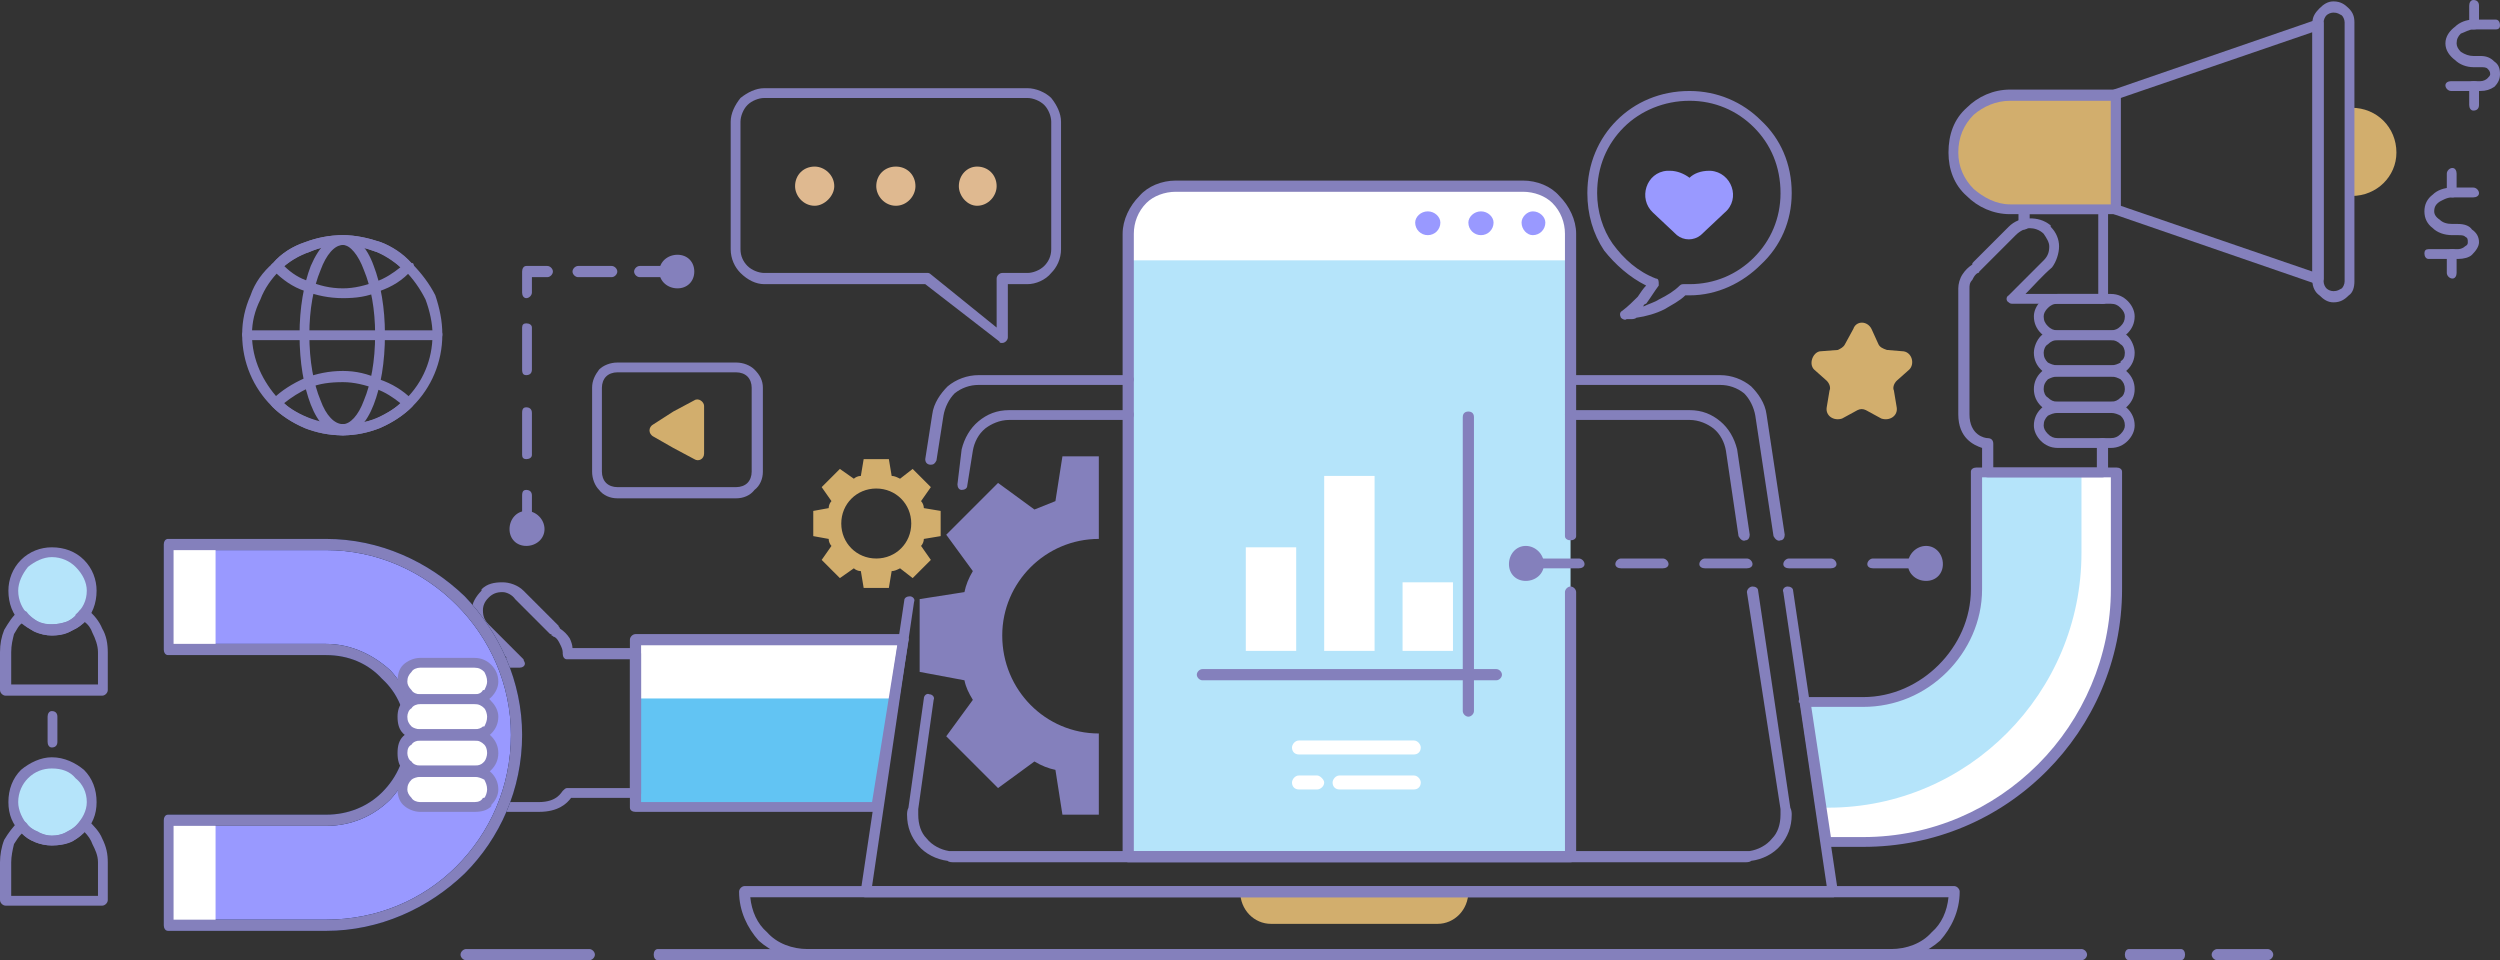 <?xml version="1.0" encoding="UTF-8"?>
<!DOCTYPE svg PUBLIC "-//W3C//DTD SVG 1.1//EN" "http://www.w3.org/Graphics/SVG/1.1/DTD/svg11.dtd">
<!-- Creator: CorelDRAW X7 -->
<svg xmlns="http://www.w3.org/2000/svg" xml:space="preserve" width="100%" height="100%" version="1.1" style="shape-rendering:geometricPrecision; text-rendering:geometricPrecision; image-rendering:optimizeQuality; fill-rule:evenodd; clip-rule:evenodd"
viewBox="0 0 1786 686"
 xmlns:xlink="http://www.w3.org/1999/xlink">
 <rect x="0" y="0" width="1786" height="686" fill="#333333" stroke="none"/>
 <defs>
  <style type="text/css">
   <![CDATA[
    .fil6 {fill:none;fill-rule:nonzero}
    .fil4 {fill:#B5E4FA;fill-rule:nonzero}
    .fil5 {fill:#8480BC;fill-rule:nonzero}
    .fil9 {fill:#132345;fill-rule:nonzero}
    .fil0 {fill:#62C4F3;fill-rule:nonzero}
    .fil7 {fill:#9999FF;fill-rule:nonzero}
    .fil2 {fill:#D2AE6D;fill-rule:nonzero}
    .fil8 {fill:#DFB990;fill-rule:nonzero}
    .fil3 {fill:#F9BF30;fill-rule:nonzero}
    .fil1 {fill:white;fill-rule:nonzero}
   ]]>
  </style>
 </defs>
 <g id="Layer_x0020_1">
  <g id="_2098955207600">
   <path class="fil0" d="M10 422c0,-15 12,-27 27,-27 16,0 28,12 28,27 0,16 -12,28 -28,28 -15,0 -27,-12 -27,-28z"/>
   <path class="fil0" d="M10 573c0,-16 12,-28 27,-28 16,0 28,12 28,28 0,15 -12,28 -28,28 -15,0 -27,-13 -27,-28z"/>
   <polygon class="fil0" points="646,457 454,457 454,577 626,577 "/>
   <polygon class="fil1" points="646,457 639,499 454,499 454,457 "/>
   <path class="fil2" d="M1712 109c0,17 -14,31 -32,31l0 -63c18,0 32,14 32,32z"/>
   <path class="fil3" d="M1436 149l75 0 0 -81 -75 0c-22,0 -41,18 -41,41 0,22 19,40 41,40z"/>
   <path class="fil1" d="M1289 501l12 76 3 25 27 0c100,0 181,-82 181,-181l0 -84 -100 0 0 84c0,44 -36,80 -81,80l-42 0z"/>
   <path class="fil4" d="M1289 501l12 76 5 0c100,0 181,-82 181,-182l0 -58 -75 0 0 84c0,44 -36,80 -81,80l-42 0z"/>
   <path class="fil4" d="M806 167l0 445 316 0 0 -445c0,-19 -16,-34 -34,-34l-248 0c-18,0 -34,15 -34,34z"/>
   <path class="fil1" d="M806 167l0 19 316 0 0 -19c0,-19 -16,-34 -34,-34l-248 0c-18,0 -34,15 -34,34z"/>
   <path class="fil5" d="M657 480l0 -52 32 -5c1,-5 3,-10 6,-15l-19 -26 37 -37 26 19c5,-2 10,-4 15,-6l5 -32 26 0 0 59c-38,0 -69,31 -69,69 0,39 31,70 69,70l0 58 -26 0 -5 -32c-5,-1 -10,-3 -15,-6l-26 19 -37 -37 19 -26c-3,-5 -5,-9 -6,-14l-32 -6z"/>
   <path class="fil5" d="M180 239c0,18 8,34 19,46 12,11 28,18 46,18 17,1 33,-7 45,-18 12,-12 19,-28 19,-46 0,-8 -2,-17 -5,-25 -4,-8 -9,-15 -15,-21l0 0c-6,-5 -13,-10 -20,-13 -8,-3 -16,-5 -24,-5 -9,0 -17,2 -24,5 -8,3 -15,7 -21,13 -6,6 -11,13 -14,21 -4,8 -6,16 -6,25zm14 51c-13,-13 -21,-31 -21,-51 0,-10 2,-19 6,-28 3,-9 9,-17 16,-23 6,-7 14,-12 23,-15 8,-3 17,-5 27,-5 9,0 18,2 27,5 8,3 16,9 22,15l0 0c7,7 13,15 17,23 3,9 5,18 5,28 0,20 -8,38 -21,51 -13,13 -31,21 -50,21 -20,0 -38,-8 -51,-21z"/>
   <path class="fil5" d="M203 190c5,5 11,9 18,11 7,3 15,5 24,5 8,0 16,-2 24,-5 6,-2 12,-6 17,-10 -5,-5 -11,-9 -17,-11 -8,-3 -16,-5 -24,-5 -9,0 -17,2 -24,5 -7,2 -13,6 -18,10zm15 18c-9,-3 -16,-8 -23,-15l0 0c-2,-1 -2,-4 0,-5 6,-7 14,-12 23,-15 8,-3 17,-5 27,-5 9,0 18,2 27,5 8,3 16,8 22,15l1 0c1,1 1,4 -1,5 -6,7 -14,12 -23,15 -8,4 -17,5 -26,5 -10,0 -19,-2 -27,-5z"/>
   <path class="fil5" d="M286 288c-5,-4 -11,-8 -17,-10 -8,-3 -16,-5 -24,-5 -9,0 -17,1 -24,4 -7,3 -13,7 -18,11 5,5 11,8 18,11 7,3 15,4 24,4 8,0 16,-1 24,-4 6,-3 12,-6 17,-11zm-15 -17c9,3 17,8 23,14l0 1c2,1 2,3 0,5 -6,6 -14,11 -23,15 -8,3 -17,5 -26,5 -10,0 -19,-2 -27,-5 -9,-4 -17,-9 -23,-15l0 0c-2,-2 -2,-4 0,-6 6,-6 14,-11 23,-15 8,-3 17,-5 27,-5 9,0 18,2 26,6z"/>
   <path class="fil5" d="M214 239c0,-19 3,-36 8,-49 6,-14 14,-22 23,-22l0 0 0 0c9,0 17,8 22,22 5,13 8,30 8,49l0 0c0,0 0,0 0,0 0,20 -3,37 -8,50 -5,13 -13,22 -22,22l0 0 0 0c-10,0 -18,-9 -23,-22 -5,-13 -8,-30 -8,-50zm15 -46c-5,12 -8,28 -8,46 0,19 3,35 8,47 4,11 10,17 16,17l0 0 0 0c5,0 11,-6 15,-17 5,-12 8,-28 8,-47 0,0 0,0 0,0l0 0c0,-18 -3,-34 -8,-46 -4,-11 -10,-18 -15,-18l0 0 0 0c-6,0 -12,7 -16,18z"/>
   <path class="fil5" d="M312 236c3,0 4,1 4,3 0,2 -1,4 -4,4l-135 0c-2,0 -4,-2 -4,-4 0,-2 2,-3 4,-3l135 0z"/>
   <path class="fil5" d="M441 348l85 0c3,0 6,-1 8,-3l0 0c2,-2 3,-5 3,-8l0 -60c0,-3 -1,-6 -3,-8 -2,-2 -5,-3 -8,-3l-85 0c-3,0 -6,1 -8,3 -2,2 -3,5 -3,8l0 60c0,3 1,6 3,8 2,2 5,3 8,3zm85 8l-85 0c-5,0 -10,-2 -13,-6l0 0c-3,-3 -5,-8 -5,-13l0 -60c0,-5 2,-9 5,-13l0 0c3,-3 8,-5 13,-5l85 0c5,0 10,2 13,5l0 0c4,4 6,8 6,13l0 60c0,5 -2,10 -6,13l0 0c-3,4 -8,6 -13,6z"/>
   <path class="fil2" d="M503 307l0 -17c0,-3 -4,-6 -7,-4l-15 8 -14 9c-4,2 -4,7 0,9l14 8 15 8c3,2 7,0 7,-4l0 -17z"/>
   <path class="fil1" d="M1010 529c3,0 5,3 5,5 0,3 -2,5 -5,5l-82 0c-3,0 -5,-2 -5,-5 0,-2 2,-5 5,-5l82 0z"/>
   <path class="fil1" d="M1010 554c3,0 5,3 5,5 0,3 -2,5 -5,5l-53 0c-3,0 -5,-2 -5,-5 0,-2 2,-5 5,-5l53 0z"/>
   <path class="fil1" d="M941 554c2,0 5,3 5,5 0,3 -3,5 -5,5l-13 0c-3,0 -5,-2 -5,-5 0,-2 2,-5 5,-5l13 0z"/>
   <path class="fil5" d="M380 369c0,2 -2,3 -4,3 -2,0 -3,-1 -3,-3l0 -15c0,-3 1,-4 3,-4 2,0 4,1 4,4l0 15z"/>
   <path class="fil5" d="M380 325c0,2 -2,3 -4,3 -2,0 -3,-1 -3,-3l0 -30c0,-3 1,-4 3,-4 2,0 4,1 4,4l0 30zm-7 -91c0,-2 1,-3 3,-3 2,0 4,1 4,3l0 30c0,3 -2,4 -4,4 -2,0 -3,-1 -3,-4l0 -30z"/>
   <path class="fil5" d="M380 209c0,2 -2,4 -4,4 -2,0 -3,-2 -3,-4l0 -15c0,-2 1,-4 3,-4l15 0c2,0 4,2 4,4 0,2 -2,4 -4,4l-11 0 0 11z"/>
   <path class="fil5" d="M413 198c-2,0 -4,-2 -4,-4 0,-2 2,-4 4,-4l24 0c2,0 4,2 4,4 0,2 -2,4 -4,4l-24 0z"/>
   <path class="fil5" d="M457 198c-2,0 -4,-2 -4,-4 0,-2 2,-4 4,-4l15 0c2,0 3,2 3,4 0,2 -1,4 -3,4l-15 0z"/>
   <path class="fil5" d="M496 194c0,-7 -5,-12 -12,-12 -7,0 -13,5 -13,12 0,7 6,12 13,12 7,0 12,-5 12,-12z"/>
   <path class="fil5" d="M389 378c0,-7 -6,-13 -13,-13 -7,0 -12,6 -12,13 0,7 5,12 12,12 7,0 13,-5 13,-12z"/>
   <path class="fil5" d="M1363 403c0,-7 6,-13 13,-13 7,0 12,6 12,13 0,7 -5,12 -12,12 -7,0 -13,-5 -13,-12z"/>
   <path class="fil5" d="M1098 406c-2,0 -4,-1 -4,-3 0,-2 2,-4 4,-4l30 0c2,0 4,2 4,4 0,2 -2,3 -4,3l-30 0zm270 -7c2,0 4,2 4,4 0,2 -2,3 -4,3l-30 0c-2,0 -4,-1 -4,-3 0,-2 2,-4 4,-4l30 0zm-60 0c2,0 4,2 4,4 0,2 -2,3 -4,3l-30 0c-2,0 -4,-1 -4,-3 0,-2 2,-4 4,-4l30 0zm-60 0c2,0 4,2 4,4 0,2 -2,3 -4,3l-30 0c-2,0 -4,-1 -4,-3 0,-2 2,-4 4,-4l30 0zm-60 0c2,0 4,2 4,4 0,2 -2,3 -4,3l-30 0c-2,0 -4,-1 -4,-3 0,-2 2,-4 4,-4l30 0z"/>
   <path class="fil5" d="M1207 72c-18,0 -35,7 -47,19 -12,12 -19,28 -19,47 0,13 4,26 11,36 8,11 18,20 31,25 2,0 2,2 2,4 0,1 0,1 0,1 -3,4 -6,9 -9,13 -1,0 -2,1 -2,2 4,-2 8,-3 11,-5 6,-3 11,-6 15,-10 1,-1 2,-1 3,-1l2 0 2 0c18,0 34,-7 46,-19 12,-12 19,-28 19,-46 0,-19 -7,-35 -19,-47 -12,-12 -28,-19 -46,-19zm-52 14c13,-13 31,-21 52,-21 20,0 38,8 51,21 14,13 22,31 22,52 0,20 -8,38 -22,51 -13,13 -31,22 -51,22 -1,0 -2,0 -3,0l0 0c-4,4 -10,7 -15,10 -6,3 -13,5 -20,6 -1,1 -3,1 -4,1 -1,0 -2,0 -3,0 -1,1 -3,0 -4,-1 -1,-2 -1,-4 1,-5 4,-3 8,-7 11,-10 2,-3 4,-6 6,-8 -12,-6 -22,-15 -30,-25 -8,-12 -12,-26 -12,-41 0,-21 8,-39 21,-52z"/>
   <path class="fil2" d="M908 660l119 0c12,0 22,-10 22,-23l-163 0c0,13 10,23 22,23z"/>
   <path class="fil5" d="M669 329c-1,2 -2,3 -4,3 -3,0 -4,-2 -4,-4l5 -32c1,-8 6,-15 11,-20 6,-5 14,-8 22,-8l107 0c2,0 4,1 4,3 0,2 -2,4 -4,4l-107 0c-6,0 -12,2 -17,6 -4,4 -7,10 -8,16l-5 32z"/>
   <path class="fil5" d="M1274 423c-1,-2 1,-4 3,-4 2,0 4,1 4,3l32 215c1,2 -1,3 -3,4 0,0 0,0 0,0l-692 0c-2,0 -3,-2 -3,-4 0,0 0,0 0,-1l31 -207c0,-2 2,-3 4,-3 2,0 4,2 3,4l-30 203 682 0 -31 -210z"/>
   <path class="fil5" d="M1122 275c-2,0 -4,-2 -4,-4 0,-2 2,-3 4,-3l107 0c8,0 16,3 22,8 5,5 10,12 11,20l13 86c0,2 -1,4 -3,4 -2,1 -4,-1 -5,-3l-13 -86c-1,-6 -4,-12 -8,-16 -5,-4 -11,-6 -17,-6l-107 0z"/>
   <path class="fil5" d="M577 678l774 0c11,0 22,-4 29,-12 7,-6 11,-15 12,-25l-856 0c1,10 5,19 12,25 7,8 18,12 29,12zm774 8l-774 0c-13,0 -26,-6 -35,-14 -8,-9 -14,-21 -14,-35 0,-2 2,-4 4,-4l864 0c2,0 4,2 4,4 0,14 -6,26 -14,35 -9,8 -22,14 -35,14z"/>
   <path class="fil5" d="M691 347c0,2 -2,3 -4,3 -2,0 -3,-2 -3,-4l3 -25c2,-8 6,-15 12,-20 6,-5 13,-8 22,-8l85 0c2,0 4,1 4,3 0,3 -2,4 -4,4l-85 0c-7,0 -13,3 -17,6 -5,4 -8,10 -9,16l-4 25z"/>
   <path class="fil5" d="M1248 423c0,-2 2,-4 4,-4 2,0 4,1 4,3l23 155c1,2 1,4 1,5 0,9 -3,16 -8,22 -5,6 -13,10 -21,11 -1,1 -3,1 -5,1l-564 0c-2,0 -4,0 -5,-1 -8,-1 -16,-5 -21,-11 -5,-6 -8,-13 -8,-22 0,-1 0,-3 1,-5l11 -78c0,-2 2,-4 4,-3 2,0 4,2 3,4l-11 78c0,2 0,3 0,4 0,7 2,13 6,17 4,5 10,8 16,9 1,0 2,0 4,0l564 0c2,0 3,0 4,0 6,-1 12,-4 16,-9 4,-4 6,-10 6,-17 0,-1 0,-2 0,-4l-24 -155z"/>
   <path class="fil5" d="M1122 300c-2,0 -4,-1 -4,-4 0,-2 2,-3 4,-3l85 0c9,0 16,3 22,8 6,5 10,12 12,20l9 61c0,2 -1,4 -3,4 -2,1 -4,-1 -5,-3l-9 -61c-1,-6 -4,-12 -9,-16 -4,-3 -10,-6 -17,-6l-85 0z"/>
   <path class="fil6" d="M1122 423l0 189 -316 0 0 -445c0,-19 16,-34 34,-34l248 0c18,0 34,15 34,34l0 216"/>
   <path class="fil5" d="M1118 423c0,-2 2,-4 4,-4 2,0 4,2 4,4l0 189c0,2 -2,4 -4,4l-316 0c-2,0 -4,-2 -4,-4l0 -445c0,-10 5,-20 12,-27 6,-7 16,-11 26,-11l248 0c10,0 20,4 26,11 7,7 12,17 12,27l0 216c0,2 -2,3 -4,3 -2,0 -4,-1 -4,-3l0 -216c0,-8 -3,-16 -9,-22 -5,-5 -13,-8 -21,-8l-248 0c-8,0 -16,3 -21,8 -6,6 -9,14 -9,22l0 441 308 0 0 -185z"/>
   <path class="fil7" d="M1029 159c0,-4 -4,-8 -9,-8 -5,0 -9,4 -9,8 0,5 4,9 9,9 5,0 9,-4 9,-9z"/>
   <path class="fil7" d="M1067 159c0,-4 -4,-8 -9,-8 -5,0 -9,4 -9,8 0,5 4,9 9,9 5,0 9,-4 9,-9z"/>
   <path class="fil7" d="M1104 159c0,-4 -4,-8 -9,-8 -4,0 -8,4 -8,8 0,5 4,9 8,9 5,0 9,-4 9,-9z"/>
   <path class="fil8" d="M685 133c0,-8 6,-14 13,-14 8,0 14,6 14,14 0,7 -6,14 -14,14 -7,0 -13,-7 -13,-14z"/>
   <path class="fil8" d="M626 133c0,-8 6,-14 14,-14 8,0 14,6 14,14 0,7 -6,14 -14,14 -8,0 -14,-7 -14,-14z"/>
   <path class="fil8" d="M568 133c0,-8 6,-14 14,-14 7,0 14,6 14,14 0,7 -7,14 -14,14 -8,0 -14,-7 -14,-14z"/>
   <polygon class="fil1" points="1002,416 1038,416 1038,465 1002,465 "/>
   <polygon class="fil1" points="946,340 982,340 982,465 946,465 "/>
   <polygon class="fil1" points="890,391 926,391 926,465 890,465 "/>
   <path class="fil5" d="M1069 478c2,0 4,2 4,4 0,2 -2,4 -4,4l-210 0c-2,0 -4,-2 -4,-4 0,-2 2,-4 4,-4l210 0z"/>
   <path class="fil5" d="M1045 298c0,-3 2,-4 4,-4 2,0 4,1 4,4l0 210c0,2 -2,4 -4,4 -2,0 -4,-2 -4,-4l0 -210z"/>
   <path class="fil5" d="M758 87l0 91c0,7 -3,13 -7,17 -4,5 -11,8 -17,8l-14 0 0 38c0,2 -2,4 -4,4 -1,0 -2,0 -2,-1l-53 -41 -115 0c-6,0 -12,-3 -17,-8l0 0c-4,-4 -7,-10 -7,-17l0 -91c0,-6 3,-12 7,-17 5,-4 11,-7 17,-7l188 0c6,0 13,3 17,7l0 0c4,5 7,11 7,17zm-7 91l0 -91c0,-4 -2,-9 -5,-12l0 0c-3,-3 -8,-5 -12,-5l-188 0c-4,0 -9,2 -12,5 -3,3 -5,8 -5,12l0 91c0,5 2,9 5,12l0 0c3,3 8,5 12,5l117 0c0,0 1,0 2,1l47 38 0 -35c0,-2 2,-4 4,-4l18 0c4,0 9,-2 12,-5 3,-3 5,-7 5,-12z"/>
   <path class="fil5" d="M1498 317c0,-3 2,-4 4,-4 2,0 4,1 4,4l0 20c0,2 -2,4 -4,4l-82 0c-2,0 -4,-2 -4,-4l0 -17c-6,-2 -17,-7 -17,-24l0 -90c0,-3 1,-7 3,-10 2,-3 4,-5 7,-7 0,-1 0,-1 1,-2l25 -25c4,-4 9,-6 15,-6 5,0 10,1 15,5l0 1c4,4 6,9 6,14 0,5 -2,11 -5,15 -7,6 -13,13 -19,19l55 0c2,0 4,2 4,4 0,2 -2,3 -4,3l-64 0c-1,0 -2,0 -3,-1 -2,-1 -2,-4 0,-5 8,-8 17,-17 25,-25 3,-3 4,-6 4,-10 0,-3 -2,-6 -4,-9l0 0c-3,-3 -7,-4 -10,-4 -3,0 -7,2 -10,5l-25 25c0,0 0,0 -1,1l0 0c0,0 0,1 -1,1 -2,1 -3,3 -4,5 -2,2 -2,4 -2,6l0 90c0,15 11,17 13,17l0 0c2,0 4,1 4,4l0 17 74 0 0 -17z"/>
   <path class="fil5" d="M1308 598l23 0c49,0 93,-20 125,-52 32,-32 52,-77 52,-125l0 -80 -92 0 0 80c0,23 -10,44 -25,59 -16,16 -37,25 -60,25l-37 0 14 93zm23 7l-27 0c-2,0 -3,-1 -3,-3l-15 -100c-1,0 -1,0 -1,-1 0,-2 2,-3 4,-3l42 0c21,0 40,-9 54,-23 14,-14 23,-33 23,-54l0 -84c0,-2 2,-3 4,-3l100 0c2,0 4,1 4,3l0 84c0,51 -21,97 -54,130 -34,34 -80,54 -131,54z"/>
   <path class="fil5" d="M1470 236l38 0c3,0 5,-1 7,-3l0 0c2,-2 3,-4 3,-7 0,-2 -1,-4 -3,-6l0 0c-2,-2 -4,-3 -7,-3l-38 0c-3,0 -5,1 -7,3l0 0c-2,2 -3,4 -3,6 0,3 1,5 3,7l0 0c2,2 4,3 7,3zm38 7l-38 0c-5,0 -9,-2 -12,-5l0 0c-3,-3 -5,-7 -5,-12 0,-4 2,-8 5,-11 3,-3 7,-5 12,-5l38 0c5,0 9,2 12,5l0 0c3,3 5,7 5,11 0,5 -2,9 -5,12l0 0c-3,3 -7,5 -12,5z"/>
   <path class="fil5" d="M1470 261l38 0c3,0 5,-1 7,-2l0 -1c2,-1 3,-3 3,-6 0,-2 -1,-5 -3,-6l0 0c-2,-2 -4,-3 -7,-3l-38 0c-3,0 -5,1 -7,3l0 0c-2,1 -3,4 -3,6 0,3 1,5 3,7l0 0c2,1 4,2 7,2zm38 8l-38 0c-5,0 -9,-2 -12,-5l0 0c-3,-3 -5,-7 -5,-12 0,-4 2,-9 5,-12 3,-3 7,-4 12,-4l38 0c5,0 9,1 12,4l0 0c3,3 5,8 5,12 0,5 -2,9 -5,12l0 0c-3,3 -7,5 -12,5z"/>
   <path class="fil5" d="M1470 287l38 0c3,0 5,-1 7,-3l0 0c2,-1 3,-4 3,-6 0,-3 -1,-5 -3,-7 -2,-1 -4,-2 -7,-2l-38 0c-3,0 -5,1 -7,2l0 0c-2,2 -3,4 -3,7 0,2 1,5 3,6 2,2 4,3 7,3zm38 8l-38 0c-5,0 -9,-2 -12,-5 -3,-3 -5,-7 -5,-12 0,-5 2,-9 5,-12 3,-3 7,-5 12,-5l38 0c5,0 9,2 12,5l0 0c3,3 5,7 5,12 0,5 -2,9 -5,12 -3,3 -7,5 -12,5z"/>
   <path class="fil5" d="M1470 313l38 0c3,0 5,-1 7,-3l0 0c2,-2 3,-4 3,-6 0,-3 -1,-5 -3,-7 -2,-1 -4,-2 -7,-2l-38 0c-3,0 -5,1 -7,2l0 0c-2,2 -3,4 -3,7 0,2 1,4 3,6 2,2 4,3 7,3zm38 7l-38 0c-5,0 -9,-2 -12,-5 -3,-3 -5,-7 -5,-11 0,-5 2,-9 5,-12 3,-3 7,-5 12,-5l38 0c5,0 9,2 12,5l0 0c3,3 5,7 5,12 0,4 -2,8 -5,11l0 0c-3,3 -7,5 -12,5z"/>
   <path class="fil5" d="M1450 160c0,2 -2,4 -4,4 -2,0 -4,-2 -4,-4l0 -11c0,-2 2,-3 4,-3l56 0c2,0 4,1 4,3l0 65c0,2 -2,3 -4,3 -2,0 -3,-1 -3,-3l0 -61 -49 0 0 7z"/>
   <path class="fil2" d="M1436 149l75 0 0 -81 -75 0c-22,0 -41,18 -41,41 0,22 19,40 41,40z"/>
   <path class="fil5" d="M1436 146l72 0 0 -74 -72 0c-10,0 -19,4 -26,10 -7,7 -11,16 -11,27 0,10 4,19 11,26 7,6 16,11 26,11zm75 7l-75 0c-12,0 -23,-5 -31,-13 -9,-8 -13,-19 -13,-31 0,-13 4,-24 13,-32 8,-8 19,-13 31,-13l75 0c2,0 4,2 4,4l0 81c0,2 -2,4 -4,4z"/>
   <path class="fil5" d="M1655 203l-145 -50c-1,-1 -2,-2 -2,-4l0 0 0 -81c0,-2 1,-3 2,-4l145 -50c2,-1 4,1 5,2 0,1 0,1 0,2l0 0 0 181c0,2 -2,4 -4,4 0,0 -1,0 -1,0zm-140 -56l137 47 0 -171 -137 47 0 77z"/>
   <path class="fil5" d="M1667 208c3,0 4,-1 6,-2 1,-1 2,-3 2,-5l0 -185c0,-2 -1,-4 -2,-5 -2,-1 -3,-2 -6,-2 -2,0 -4,1 -5,2 -1,1 -2,3 -2,5l0 185c0,2 1,4 2,5 1,1 3,2 5,2zm11 3c-3,3 -6,5 -11,5 -4,0 -7,-2 -10,-5 -3,-2 -5,-6 -5,-10l0 -185c0,-4 2,-7 5,-10 3,-3 6,-5 10,-5 5,0 8,2 11,5 3,3 4,6 4,10l0 185c0,4 -1,8 -4,10z"/>
   <path class="fil5" d="M641 461l-183 0 0 112 165 0 18 -112zm-187 -8l192 0 0 0c0,0 0,0 0,0 2,1 4,3 3,5l-19 119c0,2 -2,3 -4,3l-172 0c-2,0 -4,-1 -4,-3l0 -120c0,-2 2,-4 4,-4z"/>
   <path class="fil5" d="M362 470l-18 -19 -1 0c-4,-4 -6,-9 -6,-15 0,-5 3,-10 7,-14l0 -1c4,-4 9,-5 15,-5 5,0 11,2 15,6l25 25c0,1 1,1 1,2 3,2 5,4 7,7 1,2 2,5 2,7l45 0c2,0 4,2 4,4l0 100c0,2 -2,3 -4,3l-46 0c-3,4 -9,10 -23,10l-79 0c-2,0 -3,-1 -3,-3l0 -103c0,-2 1,-4 3,-4l56 0zm-13 -24l25 25c0,1 1,2 1,3 0,2 -2,3 -4,3l-61 0 0 96 75 0c13,0 16,-7 17,-8 1,-1 2,-2 3,-2l45 0 0 -92 -45 0c-2,0 -3,-2 -3,-4l0 -1c0,-2 -1,-4 -2,-6 -1,-2 -2,-4 -4,-5 -1,0 -1,-1 -2,-1l0 0c0,-1 0,-1 -1,-1l-25 -25c-2,-3 -6,-5 -9,-5 -4,0 -7,1 -10,4l0 0c-3,3 -4,6 -4,9 0,4 1,7 4,10l0 0z"/>
   <path class="fil7" d="M120 661l113 0c75,0 136,-61 136,-136 0,-75 -61,-136 -136,-136l-113 0 0 75 113 0c33,0 61,28 61,61 0,34 -28,61 -61,61l-113 0 0 75z"/>
   <path class="fil9" d="M124 657l109 0c36,0 69,-14 93,-38 24,-24 39,-57 39,-94 0,-36 -15,-69 -39,-93 -24,-24 -57,-39 -93,-39l-109 0 0 67 109 0c18,0 34,8 46,19 11,12 18,28 18,46 0,18 -7,34 -18,46 -12,12 -28,19 -46,19l-109 0 0 67zm109 8l-113 0c-2,0 -3,-2 -3,-4l0 -75c0,-2 1,-4 3,-4l113 0c16,0 30,-6 40,-16 11,-11 17,-25 17,-41 0,-16 -6,-30 -17,-40 -10,-11 -24,-17 -40,-17l-113 0c-2,0 -3,-2 -3,-4l0 -75c0,-2 1,-4 3,-4l113 0c38,0 73,16 99,41 25,26 41,61 41,99 0,39 -16,74 -41,99 -26,25 -61,41 -99,41z"/>
   <path class="fil2" d="M626 399c14,0 25,-11 25,-25l0 0c0,-14 -11,-25 -25,-25 -14,0 -25,11 -25,25 0,14 11,25 25,25zm-34 -36c0,-2 1,-4 2,-5l-7 -10 13 -13 10 7c1,-1 3,-2 5,-2l2 -12 18 0 2 12c2,0 4,1 6,2l9 -7 13 13 -7 10c1,1 2,3 2,5l12 2 0 9 0 9 -12 2c0,2 -1,4 -2,5l7 10 -13 13 -9 -7c-2,1 -4,2 -6,2l-2 12 -18 0 -2 -12c-2,0 -4,-1 -5,-2l-10 7 -13 -13 7 -10c-1,-1 -2,-3 -2,-5l-11 -2 0 -9 0 -9 11 -2z"/>
   <path class="fil4" d="M10 422c0,-15 12,-27 27,-27 16,0 28,12 28,27 0,16 -12,28 -28,28 -15,0 -27,-12 -27,-28z"/>
   <path class="fil5" d="M6 422c0,-8 3,-16 9,-22 6,-6 14,-9 22,-9 9,0 17,3 23,9 6,6 9,14 9,22 0,9 -3,17 -9,23l0 0c-6,5 -14,9 -23,9 -8,0 -16,-4 -22,-9l0 0c-6,-6 -9,-14 -9,-23zm14 -17c-4,5 -7,11 -7,17 0,7 3,13 7,17 5,5 11,7 17,7 7,0 13,-2 17,-6l0 -1c5,-4 8,-10 8,-17 0,-6 -3,-12 -8,-17 -4,-4 -10,-7 -17,-7 -6,0 -12,3 -17,7z"/>
   <path class="fil5" d="M19 437c2,3 5,5 8,7 3,2 7,2 10,2 4,0 8,-1 11,-2 4,-2 7,-5 9,-8 1,-1 4,-2 5,-1l1 1c4,3 8,8 10,13 3,5 4,11 4,17l0 27c0,2 -2,4 -4,4l-69 0c-2,0 -4,-2 -4,-4l0 -27c0,-6 1,-11 3,-16 3,-5 6,-10 10,-13 2,-2 4,-1 6,0l0 0zm5 14c-3,-2 -6,-4 -8,-6 -3,2 -4,5 -6,8 -1,4 -2,8 -2,13l0 23 62 0 0 -23c0,-5 -2,-10 -4,-14 -1,-3 -3,-6 -6,-8 -2,3 -5,5 -8,6 -4,3 -9,4 -15,4 -4,0 -9,-1 -13,-3z"/>
   <path class="fil4" d="M10 573c0,-16 12,-28 27,-28 16,0 28,12 28,28 0,15 -12,28 -28,28 -15,0 -27,-13 -27,-28z"/>
   <path class="fil5" d="M6 573c0,-9 3,-17 9,-23 6,-5 14,-9 22,-9 9,0 17,4 23,9 6,6 9,14 9,23 0,9 -3,16 -9,22 -6,6 -14,9 -23,9 -8,0 -16,-3 -22,-9 -6,-6 -9,-13 -9,-22zm14 -17c-4,4 -7,10 -7,17 0,6 3,12 7,17 5,4 11,7 17,7 7,0 13,-3 17,-7 5,-5 8,-11 8,-17 0,-7 -3,-13 -8,-17 -4,-5 -10,-7 -17,-7 -6,0 -12,2 -17,7z"/>
   <path class="fil5" d="M19 588c2,3 5,5 8,6 3,2 7,3 10,3 4,0 8,-1 11,-3 4,-2 7,-4 9,-7 1,-2 4,-2 5,-1l1 0c4,4 8,8 10,13 3,6 4,11 4,17l0 27c0,2 -2,4 -4,4l-69 0c-2,0 -4,-2 -4,-4l0 -27c0,-5 1,-11 3,-16 3,-5 6,-9 10,-13 2,-1 4,-1 6,1l0 0zm5 13c-3,-1 -6,-3 -8,-6 -3,3 -4,5 -6,8 -1,4 -2,9 -2,13l0 24 62 0 0 -24c0,-5 -2,-9 -4,-13 -1,-3 -3,-6 -6,-9 -2,3 -5,5 -8,7 -4,2 -9,3 -15,3 -4,0 -9,-1 -13,-3z"/>
   <path class="fil7" d="M1181 152c-11,-10 -5,-29 10,-30 1,0 1,0 2,0 5,0 10,2 14,5 3,-3 8,-5 14,-5 0,0 0,0 1,0 15,1 22,20 10,30l-17 16c-5,4 -12,4 -17,0l-17 -16z"/>
   <path class="fil5" d="M34 512c0,-2 1,-4 3,-4 3,0 4,2 4,4l0 18c0,2 -1,4 -4,4 -2,0 -3,-2 -3,-4l0 -18z"/>
   <path class="fil2" d="M1324 235l-6 11c-1,2 -3,3 -5,4l-13 1c-5,1 -8,9 -4,13l9 8c2,2 3,5 2,7l-2 12c-1,6 5,10 11,8l11 -6c2,-1 4,-1 6,0l11 6c6,2 12,-2 11,-8l-2 -12c-1,-2 0,-5 2,-7l9 -8c4,-4 2,-12 -4,-13l-12 -1c-3,-1 -5,-2 -6,-4l-5 -11c-3,-6 -11,-6 -13,0z"/>
   <path class="fil5" d="M1783 14c2,0 3,2 3,4 0,2 -1,3 -3,3l-16 0c-3,0 -6,2 -9,3 -2,2 -3,4 -3,7 0,2 1,4 3,6 3,2 6,3 9,3l5 0c4,0 7,1 10,4 3,2 4,5 4,9 0,3 -1,6 -4,9 -3,2 -6,3 -10,3l-21 0c-2,0 -4,-2 -4,-4 0,-2 2,-3 4,-3l21 0c2,0 4,-1 5,-2 1,-1 2,-2 2,-3 0,-2 -1,-3 -2,-4 -1,-1 -3,-1 -5,-1l-5 0c-5,0 -10,-2 -13,-5 -4,-3 -7,-7 -7,-12 0,-5 3,-9 7,-12 3,-3 8,-5 13,-5l16 0z"/>
   <path class="fil5" d="M1771 18c0,2 -1,3 -4,3 -2,0 -3,-1 -3,-3l0 -14c0,-2 1,-4 3,-4 3,0 4,2 4,4l0 14z"/>
   <path class="fil5" d="M1771 75c0,2 -1,4 -4,4 -2,0 -3,-2 -3,-4l0 -14c0,-2 1,-3 3,-3 3,0 4,1 4,3l0 14z"/>
   <path class="fil5" d="M1767 134c2,0 4,2 4,4 0,2 -2,3 -4,3l-15 0c-4,0 -7,2 -9,3 -3,2 -4,4 -4,7 0,2 1,4 4,6 2,2 5,3 9,3l4 0c4,0 8,1 10,4 3,2 5,5 5,9 0,3 -2,6 -5,9 -2,2 -6,3 -10,3l-21 0c-2,0 -3,-2 -3,-4 0,-2 1,-3 3,-3l21 0c2,0 4,-1 5,-2 2,-1 2,-2 2,-3 0,-2 0,-3 -2,-4 -1,-1 -3,-1 -5,-1l-4 0c-6,0 -11,-2 -14,-5 -4,-3 -6,-7 -6,-12 0,-5 2,-9 6,-12 3,-3 8,-5 14,-5l15 0z"/>
   <path class="fil5" d="M1755 138c0,2 -1,3 -3,3 -2,0 -4,-1 -4,-3l0 -14c0,-2 2,-4 4,-4 2,0 3,2 3,4l0 14z"/>
   <path class="fil5" d="M1755 195c0,2 -1,4 -3,4 -2,0 -4,-2 -4,-4l0 -14c0,-2 2,-3 4,-3 2,0 3,1 3,3l0 14z"/>
   <line class="fil6" x1="1487" y1="682" x2="470" y2= "682" />
   <path class="fil5" d="M1487 678c2,0 4,2 4,4 0,2 -2,4 -4,4l-1017 0c-2,0 -3,-2 -3,-4 0,-2 1,-4 3,-4l1017 0z"/>
   <path class="fil5" d="M421 678c2,0 4,2 4,4 0,2 -2,4 -4,4l-88 0c-2,0 -4,-2 -4,-4 0,-2 2,-4 4,-4l88 0z"/>
   <path class="fil5" d="M1521 686c-2,0 -3,-2 -3,-4 0,-2 1,-4 3,-4l37 0c2,0 3,2 3,4 0,2 -1,4 -3,4l-37 0z"/>
   <path class="fil5" d="M1584 686c-2,0 -4,-2 -4,-4 0,-2 2,-4 4,-4l36 0c2,0 4,2 4,4 0,2 -2,4 -4,4l-36 0z"/>
   <polygon class="fil1" points="120,464 154,464 154,389 120,389 "/>
   <polygon class="fil1" points="120,661 154,661 154,586 120,586 "/>
   <path class="fil5" d="M124 657l109 0c36,0 69,-14 93,-38 24,-24 39,-57 39,-94 0,-36 -15,-69 -39,-93 -24,-24 -57,-39 -93,-39l-109 0 0 67 109 0c18,0 34,8 46,19 11,12 18,28 18,46 0,18 -7,34 -18,46 -12,12 -28,19 -46,19l-109 0 0 67zm109 8l-113 0c-2,0 -3,-2 -3,-4l0 -75c0,-2 1,-4 3,-4l113 0c16,0 30,-6 40,-16 11,-11 17,-25 17,-41 0,-16 -6,-30 -17,-40 -10,-11 -24,-17 -40,-17l-113 0c-2,0 -3,-2 -3,-4l0 -75c0,-2 1,-4 3,-4l113 0c38,0 73,16 99,41 25,26 41,61 41,99 0,39 -16,74 -41,99 -26,25 -61,41 -99,41z"/>
   <path class="fil1" d="M339 499l-39 0c-7,0 -13,-5 -13,-12 0,-8 6,-13 13,-13l39 0c7,0 13,5 13,13 0,7 -6,12 -13,12z"/>
   <path class="fil1" d="M339 525l-39 0c-7,0 -13,-6 -13,-13 0,-7 6,-13 13,-13l39 0c7,0 13,6 13,13 0,7 -6,13 -13,13z"/>
   <path class="fil1" d="M339 551l-39 0c-7,0 -13,-6 -13,-13l0 0c0,-7 6,-13 13,-13l39 0c7,0 13,6 13,13l0 0c0,7 -6,13 -13,13z"/>
   <path class="fil1" d="M339 577l-39 0c-7,0 -13,-6 -13,-13 0,-7 6,-13 13,-13l39 0c7,0 13,6 13,13 0,7 -6,13 -13,13z"/>
   <path class="fil5" d="M339 503l-39 0c-4,0 -9,-2 -12,-5 -3,-3 -4,-7 -4,-11 0,-5 1,-9 4,-12 3,-3 8,-5 12,-5l39 0c5,0 9,2 12,5 3,3 5,7 5,12 0,4 -2,8 -5,11l0 0c-3,3 -7,5 -12,5zm-39 -7l39 0c3,0 5,-1 6,-3l1 0c1,-2 2,-4 2,-6 0,-3 -1,-5 -2,-7 -2,-2 -4,-3 -7,-3l-39 0c-2,0 -5,1 -6,3 -2,2 -3,4 -3,7 0,2 1,4 3,6l0 0c1,2 4,3 6,3z"/>
   <path class="fil5" d="M339 580l-39 0c-4,0 -9,-2 -12,-5l0 0c-3,-3 -4,-7 -4,-11 0,-5 1,-9 4,-12 3,-3 8,-5 12,-5l39 0c5,0 9,2 12,5 3,3 5,7 5,12 0,4 -2,8 -5,11l0 1c-3,3 -7,4 -12,4zm-39 -7l39 0c3,0 5,-1 6,-3l1 0c1,-1 2,-4 2,-6 0,-3 -1,-5 -2,-7 -2,-1 -4,-2 -7,-2l-39 0c-2,0 -5,1 -6,2 -2,2 -3,4 -3,7 0,2 1,4 3,6l0 0c1,2 4,3 6,3z"/>
   <path class="fil5" d="M339 555l-39 0c-4,0 -9,-2 -12,-5 -3,-3 -4,-7 -4,-12 0,-5 1,-9 4,-12 3,-3 8,-5 12,-5l39 0c5,0 9,2 12,5 3,3 5,7 5,12 0,5 -2,9 -5,12l0 0c-3,3 -7,5 -12,5zm-39 -8l39 0c3,0 5,-1 6,-2l1 -1c1,-1 2,-4 2,-6 0,-3 -1,-5 -2,-6 -2,-2 -4,-3 -7,-3l-39 0c-2,0 -5,1 -6,3 -2,1 -3,3 -3,6 0,2 1,5 3,6l0 0c1,2 4,3 6,3z"/>
   <path class="fil5" d="M339 529l-39 0c-4,0 -9,-2 -12,-5l0 0c-3,-3 -4,-7 -4,-12 0,-4 1,-8 4,-11l1 -1c3,-3 7,-4 11,-4l39 0c5,0 9,1 12,5l0 0c3,3 5,7 5,11 0,5 -2,9 -5,12l0 0c-3,3 -7,5 -12,5zm-39 -8l39 0c3,0 5,-1 6,-2l1 0c1,-2 2,-4 2,-7 0,-2 -1,-5 -2,-6 -2,-2 -4,-3 -7,-3l-39 0c-2,0 -5,1 -6,3l0 0c-2,1 -3,4 -3,6 0,3 1,5 3,7l0 0c1,1 4,2 6,2z"/>
   <path class="fil5" d="M1078 403c0,-7 5,-13 12,-13 7,0 13,6 13,13 0,7 -6,12 -13,12 -7,0 -12,-5 -12,-12z"/>
  </g>
 </g>
</svg>
